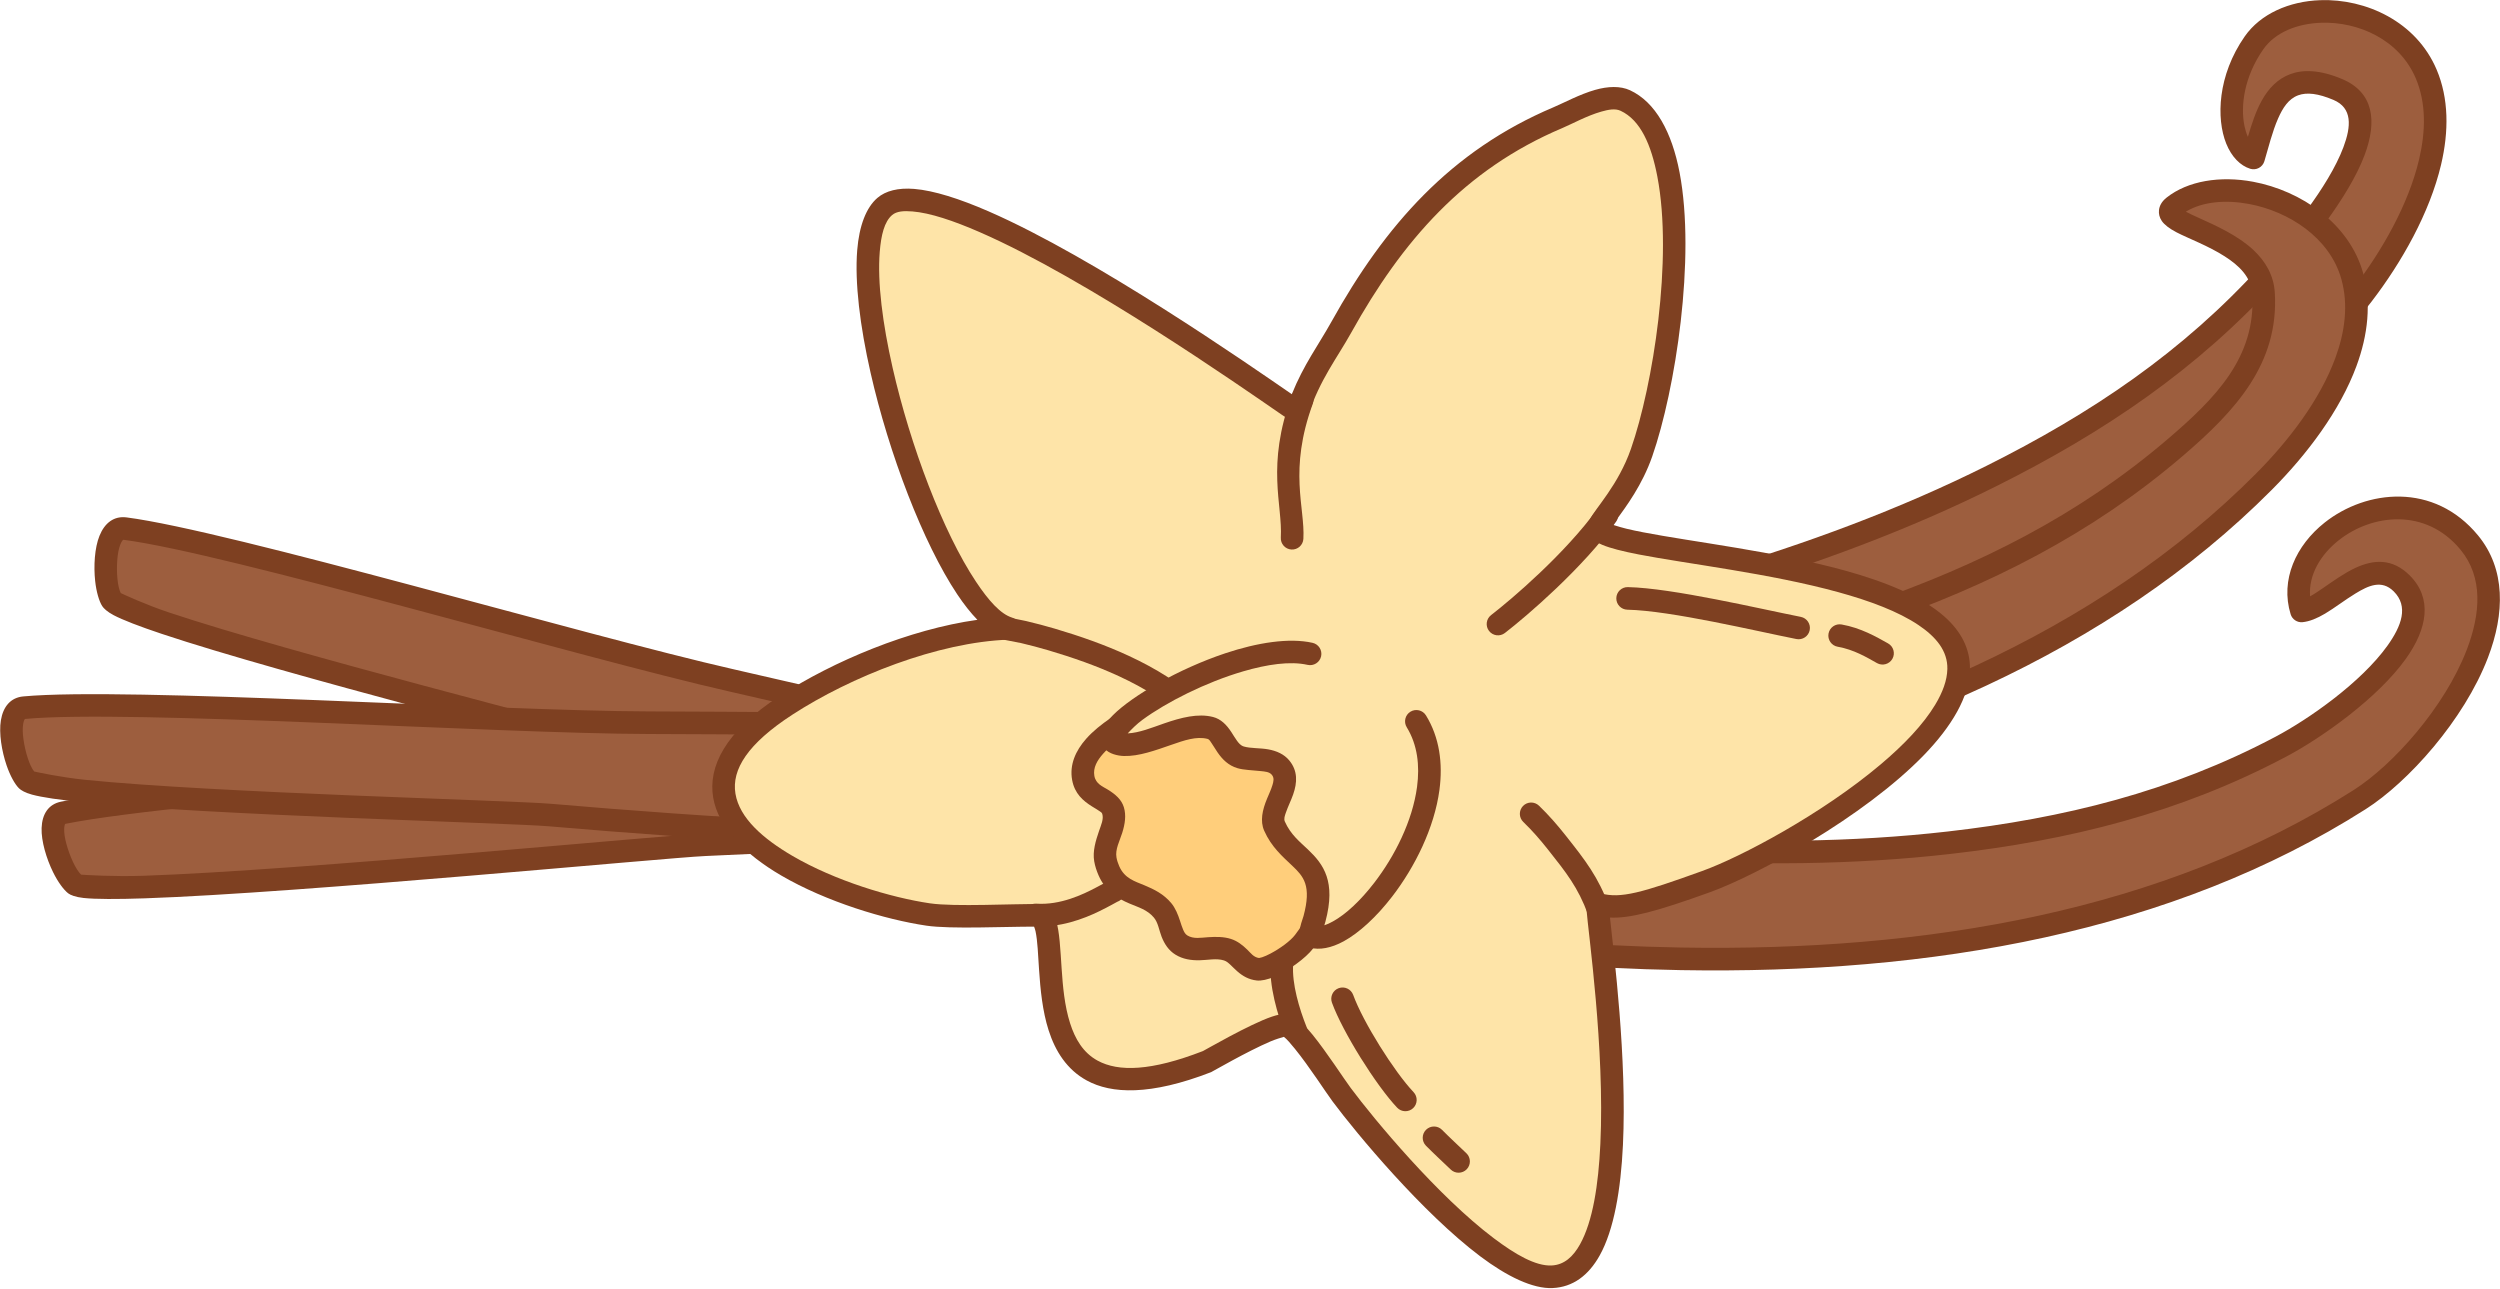 <?xml version="1.0" encoding="UTF-8" standalone="no"?><!DOCTYPE svg PUBLIC "-//W3C//DTD SVG 1.1//EN" "http://www.w3.org/Graphics/SVG/1.1/DTD/svg11.dtd"><svg width="100%" height="100%" viewBox="0 0 3688 1901" version="1.1" xmlns="http://www.w3.org/2000/svg" xmlns:xlink="http://www.w3.org/1999/xlink" xml:space="preserve" xmlns:serif="http://www.serif.com/" style="fill-rule:evenodd;clip-rule:evenodd;stroke-linejoin:round;stroke-miterlimit:2;"><g id="Vanilla"><path d="M184.524,779.801c152.235,19.734 673.579,173.636 893.698,223.721c550.096,125.166 1231.1,304.534 1796.88,239.692c173.479,-19.881 333.812,-59.222 489.539,-141.653c86.009,-45.527 248.611,-171.091 178.304,-240.987c-48.609,-48.325 -107.146,36.812 -147.87,40.692c-33.955,-110.716 150.69,-218.698 247.703,-100.748c92.549,112.522 -61.677,315.385 -161.852,379.1c-707.74,450.157 -1842.46,156.95 -2574.98,-75.237c-69.858,-22.142 -718.9,-184.314 -741.14,-219.265c-12.923,-20.31 -15.705,-109.906 19.714,-105.315Z" style="fill:#9d5e3e;"/><path d="M186.666,763.273c-18.333,-2.377 -32.14,7.913 -39.917,27.173c-7.179,17.78 -8.772,44.585 -6.362,66.707c1.759,16.142 5.856,29.829 10.362,36.91c2.208,3.47 7.536,8.503 16.78,13.393c13.521,7.152 38.277,16.653 70.908,27.565c179.845,60.143 606.57,167.527 662.477,185.248c440.829,139.73 1026.91,301.339 1578.56,310.868c370.079,6.392 724.67,-55.715 1010.4,-237.455c62.377,-39.675 145,-131.294 180.33,-223.498c25.006,-65.26 26.237,-130.663 -14.551,-180.254c-64.876,-78.877 -164.865,-67.686 -226.341,-18.991c-42.272,33.485 -65.782,84.301 -50.168,135.214c2.32,7.564 9.638,12.455 17.515,11.704c10.241,-0.975 21.533,-5.637 33.287,-12.627c14.07,-8.366 29.252,-20.187 44.785,-29.656c18.976,-11.568 38.591,-20.952 56.466,-3.18c22.271,22.139 11.652,51.009 -9.412,80.377c-38.518,53.705 -115.119,107.689 -164.938,134.06c-153.84,81.432 -312.263,120.184 -483.64,139.825c-564.04,64.642 -1242.89,-114.605 -1791.29,-239.385c-220.496,-50.171 -742.758,-204.23 -895.254,-223.998l0,-0Zm-8.518,111.619c-4.83,-9.291 -6.68,-31.047 -5.005,-50.329c0.692,-7.968 2.059,-15.553 4.515,-21.637c0.782,-1.937 1.654,-3.689 2.727,-5.134c0.556,-0.748 1.042,-1.586 1.996,-1.463l0,0c151.975,19.701 672.4,173.445 892.143,223.445c551.791,125.551 1234.95,305.04 1802.48,239.999c175.58,-20.123 337.824,-60.052 495.438,-143.482c53.393,-28.262 135.149,-86.536 176.431,-144.092c32.166,-44.849 39.835,-89.635 5.827,-123.445c-25.427,-25.277 -52.806,-23.58 -80.065,-10.979c-16.426,7.593 -32.807,19.582 -48.225,30.081c-6.496,4.424 -12.676,8.708 -18.564,11.858c-2.404,-31.669 15.529,-61.547 42.165,-82.646c48.838,-38.685 128.359,-48.626 179.899,14.037c33.254,40.431 29.556,93.946 9.168,147.152c-32.756,85.488 -109.26,170.514 -167.093,207.298c-280.458,178.385 -628.693,238.528 -991.938,232.253c-548.344,-9.471 -1130.87,-170.42 -1569.06,-309.314c-55.865,-17.708 -482.27,-124.989 -661.978,-185.085c-34.885,-11.666 -66.753,-26.573 -70.86,-28.517Z" style="fill:#7e4021;"/><path d="M93.293,1198.98c176.093,-35.38 850.143,-78.252 1074.11,-106.579c559.696,-70.792 1260.95,-135.49 1770.31,-390.173c156.18,-78.09 293.345,-169.96 411.426,-300.738c65.216,-72.229 192.54,-230.208 99.635,-269.466c-92.721,-39.179 -106.084,39.644 -124.324,101.032c-34.551,-10.7 -50.979,-95.862 0.648,-169.78c51.17,-73.262 208.742,-61.301 254.127,46.041c41.46,98.06 -21.805,231.517 -94.101,325.687c-510.78,665.312 -1677.3,778.438 -2445.04,811.154c-73.217,3.12 -896.382,83.741 -929.246,58.52c-19.097,-14.656 -52.56,-98.663 -17.545,-105.698Z" style="fill:#9d5e3e;"/><path d="M90.01,1182.63c-18.3,3.676 -27.912,17.996 -28.635,38.927c-0.661,19.125 7.043,44.984 16.903,65.05c7.197,14.648 15.756,26.174 22.413,31.282c3.186,2.446 10.634,5.508 22.477,6.785c17.559,1.895 49.162,1.955 90.47,0.549c229.939,-7.827 768.572,-59.927 827.155,-62.423c462.025,-19.689 1068.02,-68.566 1589.56,-248.532c349.89,-120.734 661.769,-300.52 867.985,-569.125c44.758,-58.3 85.989,-131.282 102.711,-202.125c11.663,-49.414 11.425,-97.856 -6.479,-140.201c-30.071,-71.124 -104.428,-104.857 -171.559,-102.565c-46.067,1.572 -88.316,20.159 -111.582,53.47c-40.098,57.41 -42.2,121.107 -27.301,158.126c7.975,19.814 21.022,32.671 35.386,37.119c4.254,1.317 8.858,0.877 12.786,-1.222c3.928,-2.099 6.852,-5.683 8.12,-9.952c6.188,-20.823 11.715,-43.743 20.244,-63.078c6.839,-15.502 15.246,-28.836 29.575,-34.121c12.824,-4.73 29.473,-2.764 52.042,6.773c28.178,11.907 26.286,39.009 14.729,69.8c-22.209,59.169 -82.237,131.046 -120.248,173.144c-116.65,129.193 -252.221,219.856 -406.509,297c-507.795,253.898 -1206.98,317.971 -1764.95,388.545c-224.211,28.359 -899.006,71.355 -1075.3,106.774l-0,-0Zm29.619,107.643c-7.678,-7.283 -16.761,-27.048 -21.76,-45.64c-2.086,-7.758 -3.407,-15.374 -3.18,-21.924c0.071,-2.063 0.286,-3.98 0.796,-5.675c0.222,-0.737 0.306,-1.566 1.091,-1.724c175.897,-35.34 849.202,-78.089 1072.91,-106.384c561.421,-71.01 1264.74,-136.333 1775.67,-391.801c158.073,-79.036 296.831,-172.113 416.343,-304.476c40.249,-44.577 103.198,-121.114 126.714,-183.769c18.948,-50.482 13.237,-92.696 -32.962,-112.218c-33.071,-13.974 -57.759,-14.273 -76.551,-7.342c-18.469,6.812 -32.016,20.805 -42.183,39.083c-8.669,15.587 -14.831,34.512 -20.406,53.506c-2.075,-4.539 -3.723,-9.741 -4.938,-15.437c-6.5,-30.474 -0.24,-73.833 27.579,-113.663c17.671,-25.3 50.403,-38.049 85.392,-39.243c54.45,-1.859 115.329,24.543 139.72,82.231c15.264,36.103 14.683,77.435 4.739,119.564c-15.69,66.472 -54.712,134.78 -96.709,189.483c-202.408,263.646 -508.989,439.41 -852.418,557.914c-518.43,178.89 -1120.85,227.168 -1580.11,246.739c-58.563,2.495 -597.01,54.588 -826.87,62.412c-45.253,1.54 -87.161,-1.233 -92.875,-1.636Z" style="fill:#7e4021;"/><path d="M35.82,1043.96c152.856,-14.15 695.263,21.606 921.008,22.171c564.154,1.412 1267.92,26.981 1805.69,-160.426c164.888,-57.463 312.682,-131.025 446.527,-245.618c73.923,-63.29 136.02,-128.301 130.127,-227.265c-5.259,-88.317 -168.17,-100.181 -132.639,-128.275c70.098,-55.424 232.261,-9.398 263.536,102.869c28.571,102.559 -46.693,219.167 -130.446,303.311c-591.717,594.481 -1763.12,557.403 -2528.74,491.606c-73.014,-6.275 -741.823,-22.08 -771.19,-51.299c-17.064,-16.979 -39.438,-103.782 -3.875,-107.074Z" style="fill:#9d5e3e;"/><path d="M34.284,1027.36c-18.408,1.704 -29.621,14.773 -32.982,35.27c-3.103,18.922 1.224,45.424 8.43,66.478c5.258,15.362 12.258,27.817 18.208,33.737c2.915,2.9 9.219,6.642 19.31,9.384c14.76,4.011 40.999,7.849 75.228,11.335c188.659,19.214 628.547,30.349 686.98,35.37c460.746,39.597 1068.01,68.667 1608.3,-43.08c362.463,-74.967 694.785,-213.365 933.677,-453.374c51.919,-52.162 100.49,-116.53 124.816,-182.461c16.961,-45.969 22.222,-92.751 9.873,-137.08c-20.474,-73.49 -91.756,-121.689 -162.504,-134.848c-48.368,-8.996 -96.054,-1.426 -127.425,23.379c-7.878,6.228 -10.673,12.861 -11.271,18.608c-0.552,5.305 0.641,10.618 4.09,15.794c3.543,5.316 11.014,11.262 21.833,16.872c17.681,9.168 46.414,19.645 71.138,35.495c20.674,13.254 39.039,30.208 40.549,55.57c5.561,93.401 -54.562,153.882 -124.329,213.614c-132.224,113.204 -278.282,185.773 -441.173,242.539c-536.111,186.83 -1237.75,160.906 -1800.16,159.499c-226.131,-0.566 -769.469,-36.275 -922.586,-22.101l-0,0Zm16.181,110.769c-6.751,-8.005 -13.33,-28.825 -15.926,-48.005c-1.074,-7.925 -1.405,-15.625 -0.343,-22.1c0.338,-2.062 0.804,-3.962 1.534,-5.608c0.378,-0.851 0.668,-1.776 1.626,-1.864c152.594,-14.127 694.072,21.678 919.431,22.242c565.892,1.416 1271.79,26.63 1811.21,-161.355c166.887,-58.159 316.415,-132.714 451.882,-248.695c78.082,-66.851 142.149,-136.385 135.925,-240.916c-1.53,-25.696 -13.731,-46.224 -31.311,-62.796c-23.095,-21.772 -55.953,-36.378 -81.276,-47.822c-7.057,-3.19 -13.447,-6.112 -18.67,-8.929c24.494,-14.939 58.633,-17.806 92.973,-11.419c58.946,10.964 119.431,49.792 136.489,111.023c10.508,37.719 5.398,77.479 -9.034,116.595c-22.764,61.696 -68.585,121.674 -117.169,170.485c-234.481,235.577 -561.033,370.664 -916.803,444.247c-537.059,111.079 -1140.7,81.871 -1598.69,42.511c-58.388,-5.018 -497.941,-16.121 -686.457,-35.321c-36.594,-3.727 -70.956,-11.278 -75.39,-12.273Z" style="fill:#7e4021;"/><path d="M1487.99,926.965c-108.726,-33.854 -270.084,-547.664 -182.781,-622.389c86.932,-74.406 608.055,305.015 608.847,302.613c17.85,-54.118 43.086,-85.719 64.723,-124.608c77.144,-138.653 171.503,-246.435 319.32,-308.956c24.655,-10.428 71.715,-38.243 99.489,-25.371c112.263,52.03 71.871,382.312 24.096,519.445c-23.551,67.603 -71.168,105.669 -61.872,114.573c41.602,39.85 532.917,45.175 529.592,204.893c-2.55,122.514 -274.903,278.085 -372.527,313.354c-95.766,34.597 -128.632,41.937 -159.881,33.46c-5.299,4.348 84.739,542.793 -67.446,549.506c-87.202,3.846 -260.093,-201.153 -310.373,-268.631c-14.275,-19.157 -59.051,-90.232 -79.78,-101.74c-14.263,-7.917 -116.177,51.947 -118.837,52.979c-296.974,115.204 -204.638,-190.527 -246.945,-215.698c-38.845,-0.722 -126.826,4.194 -164.33,-1.33c-147.677,-21.753 -455.833,-148.66 -209.551,-308.676c88.366,-57.414 220.496,-109.874 328.256,-113.424Z" style="fill:#fee4a8;"/><path d="M1905.68,581.539c-64.597,-44.518 -290.092,-201.226 -447.227,-269.707c-42.833,-18.667 -80.881,-30.787 -109.727,-33.147c-23.735,-1.942 -42.186,2.816 -54.353,13.23c-16.487,14.111 -26.901,40.947 -29.818,77.148c-3.812,47.321 4.06,111.964 19.714,180.82c27.102,119.209 77.394,251.172 127.784,326.754c9.853,14.779 19.874,27.445 29.795,37.713l0,0.001c-100.459,14.044 -212.693,61.058 -291.193,112.062c-82.106,53.346 -105.97,105.255 -98.623,149.817c7.283,44.17 46.941,84.085 100.366,115.263c66.525,38.823 153.694,65.11 214.46,74.06c35.643,5.251 116.3,1.33 158.62,1.43c0.753,1.948 1.672,4.581 2.156,6.851c3.03,14.241 3.722,34.601 5.221,57.133c1.908,28.666 4.988,60.549 14.058,88.887c9.993,31.22 27.191,58.163 56.269,74.035c36.362,19.848 93.446,22.64 183.407,-12.258c1.873,-0.726 52.677,-30.398 87.896,-45.431c7.098,-3.03 15.882,-5.628 19.545,-6.661c4.563,3.58 10.018,10.021 16.111,17.518c21.019,25.86 45.753,64.443 55.672,77.755c35.732,47.954 132.532,164.247 217.717,228.411c39.777,29.961 77.819,48.189 106.756,46.912c30.116,-1.328 53.167,-18.632 69.655,-48.234c20.952,-37.617 31.095,-96.92 34.217,-162.7c6.066,-127.799 -13.235,-280.617 -19.122,-335.59c29.03,1.359 67.861,-8.644 147.505,-37.417c69.735,-25.193 226.821,-110.567 315.7,-202.39c40.774,-42.125 66.992,-86.144 67.827,-126.292c0.634,-30.453 -13.238,-56.482 -38.174,-78.437c-32.907,-28.974 -86.351,-50.908 -147.064,-67.623c-101.773,-28.019 -224.246,-42.129 -297.173,-56.277c-17.682,-3.43 -32.287,-6.809 -42.663,-10.476l-1.364,-0.487c1.455,-2.246 3.097,-4.699 4.684,-6.901c14.616,-20.277 38.322,-51.681 53.11,-94.129c34.143,-98.004 64.394,-292.652 40.278,-418.83c-11.332,-59.287 -35.407,-103.748 -73.105,-121.219c-14.329,-6.641 -32.636,-5.902 -51.484,-0.543c-22.614,6.429 -46.244,19.23 -61.506,25.685c-151.423,64.047 -248.365,174.167 -327.391,316.203c-19.252,34.602 -41.151,63.633 -58.536,107.061Zm-417.14,362.084c8.129,-0.268 14.877,-6.364 15.968,-14.424c1.09,-8.059 -3.796,-15.729 -11.562,-18.147c-17.06,-5.312 -34.656,-25.153 -53.158,-52.905c-48.656,-72.981 -96.846,-200.547 -123.015,-315.653c-14.787,-65.039 -22.593,-126.057 -18.992,-170.754c2.027,-25.159 6.809,-44.695 18.267,-54.502c6.619,-5.665 17.049,-6.387 29.96,-5.33c26.099,2.135 60.374,13.592 99.128,30.482c157.672,68.715 384.898,227.55 444.578,268.63c9.934,6.837 15.993,10.71 17.15,11.246c6.113,2.837 10.477,1.354 12.057,0.871c5.969,-1.826 9.316,-5.731 10.964,-10.727c17.451,-52.908 42.306,-83.706 63.459,-121.725c75.262,-135.271 167.037,-240.714 311.248,-301.709c14.325,-6.059 36.412,-18.29 57.637,-24.324c10.389,-2.953 20.453,-4.937 28.351,-1.276c29.669,13.75 45.463,50.574 54.381,97.234c23.126,121 -6.273,307.623 -39.015,401.606c-18.52,53.161 -52.409,87.607 -60.454,103.794c-6.562,13.204 -3.171,22.586 2.792,28.298c3.364,3.222 8.538,6.551 15.606,9.517c11.741,4.925 30.196,9.569 53.419,14.074c72.309,14.027 193.763,27.909 294.673,55.691c46.314,12.751 88.221,28.333 118.309,48.586c26.005,17.505 43.003,38.146 42.451,64.642c-0.353,16.981 -7.01,34.587 -17.752,52.489c-17.789,29.646 -46.656,59.639 -80.457,88.196c-86.698,73.249 -205.846,136.578 -263.318,157.341c-89.968,32.502 -120.498,41.013 -149.855,33.049c-5.203,-1.411 -10.768,-0.219 -14.936,3.201c-1.709,1.403 -3.703,3.524 -5.047,6.981c-0.492,1.266 -1.578,5.862 -0.996,13.492c2.645,34.679 27.146,205.641 20.481,346.054c-2.837,59.773 -11.003,113.878 -30.042,148.06c-10.177,18.271 -23.414,30.334 -42.003,31.153c-23.389,1.032 -53.081,-16.02 -85.232,-40.237c-82.631,-62.239 -176.382,-175.186 -211.043,-221.702c-10.065,-13.507 -35.207,-52.623 -56.535,-78.863c-10.791,-13.276 -21.124,-23.384 -28.52,-27.489c-2.832,-1.573 -6.61,-2.767 -11.397,-2.815c-4.674,-0.046 -11.49,1.226 -19.605,3.966c-33.695,11.378 -99.81,50.029 -101.951,50.86c-76.357,29.621 -124.518,30.923 -155.382,14.076c-21.34,-11.648 -33.158,-32.024 -40.492,-54.937c-8.255,-25.792 -10.808,-54.85 -12.545,-80.94c-1.932,-29.025 -3.119,-54.737 -8.087,-70.318c-3.524,-11.052 -9.21,-18.389 -15.89,-22.363c-2.488,-1.48 -5.319,-2.287 -8.213,-2.341c-38.343,-0.712 -125.191,4.298 -162.21,-1.155c-57.376,-8.451 -139.702,-33.216 -202.516,-69.872c-43.587,-25.437 -78.336,-55.861 -84.277,-91.897c-5.879,-35.656 18.198,-73.758 83.894,-116.442c86.091,-55.936 214.738,-107.284 319.724,-110.742Z" style="fill:#7e4021;"/><path d="M2400.69,899.431c64.178,1.336 190.569,31.688 249.413,43.286c9.025,1.779 17.797,-4.104 19.575,-13.129c1.779,-9.025 -4.104,-17.797 -13.129,-19.575c-60.187,-11.862 -189.524,-42.541 -255.165,-43.908c-9.196,-0.192 -16.818,7.119 -17.01,16.316c-0.191,9.196 7.12,16.818 16.316,17.01Z" style="fill:#7e4021;"/><path d="M2710.93,954.048c24.146,4.269 43.048,15.774 58.066,24.19c8.024,4.497 18.19,1.632 22.687,-6.392c4.496,-8.025 1.632,-18.191 -6.392,-22.687c-17.675,-9.904 -40.14,-22.911 -68.558,-27.936c-9.058,-1.601 -17.712,4.453 -19.314,13.511c-1.601,9.058 4.453,17.712 13.511,19.314Z" style="fill:#7e4021;"/><path d="M1964.89,1479.1c15.657,43.119 65.187,122.191 96.219,154.966c6.324,6.68 16.881,6.968 23.561,0.644c6.68,-6.324 6.968,-16.881 0.644,-23.561c-28.724,-30.339 -74.6,-103.514 -89.093,-143.426c-3.139,-8.646 -12.708,-13.117 -21.354,-9.977c-8.646,3.139 -13.117,12.708 -9.977,21.354Z" style="fill:#7e4021;"/><path d="M2103.6,1690.2c11.869,11.998 24.391,23.454 36.564,35.15c6.633,6.373 17.192,6.162 23.565,-0.471c6.374,-6.633 6.163,-17.192 -0.47,-23.566c-11.97,-11.501 -24.291,-22.757 -35.962,-34.555c-6.469,-6.54 -17.03,-6.597 -23.57,-0.128c-6.539,6.469 -6.596,17.031 -0.127,23.57Z" style="fill:#7e4021;"/><path d="M1683.88,1051.12c-34.557,19.398 -93.598,53.673 -85.872,96.486c5.274,29.226 38.204,29.234 43.97,48.09c6.674,21.822 -15.613,47.897 -11.367,72.07c1.007,5.736 2.835,11.308 5.157,16.642c16.737,38.45 55.821,30.655 79.18,58.425c12.379,14.717 10.556,40.634 27.856,51.293c20.189,12.44 46.44,0.01 67.917,6.841c18.068,5.746 24.373,26.624 45.212,28.907c14.375,1.576 54.305,-22.81 67.866,-40.728c76.482,-101.056 90.762,-237.14 -9.506,-317.024c-54.41,-43.348 -169.175,-55.379 -230.413,-21.002Z" style="fill:#ffce7b;"/><path d="M1675.72,1036.59c-22.08,12.395 -53.371,30.733 -73.233,53.075c-16.065,18.07 -24.875,38.78 -20.883,60.904c3.64,20.168 16.099,30.808 29.365,39.105c3.615,2.261 7.248,4.313 10.47,6.545c1.893,1.312 3.962,2.271 4.599,4.355c2.38,7.78 -1.601,16.126 -4.6,24.873c-5.136,14.978 -9.836,30.45 -7.244,45.206c1.235,7.032 3.444,13.873 6.29,20.411c10.433,23.967 27.4,33.997 45.829,41.887c12.472,5.339 26.025,8.901 35.879,20.615c6.321,7.515 7.642,18.732 11.387,28.247c4.279,10.871 10.387,20.288 20.48,26.507c10.864,6.694 22.927,8.502 35.468,8.289c12.182,-0.206 24.915,-3.326 36.141,0.245c4.009,1.275 6.895,4.033 9.781,6.756c3.269,3.084 6.409,6.338 9.782,9.295c7.824,6.858 16.734,12.209 28.884,13.541c6.27,0.687 16.079,-1.21 26.998,-6.044c19.915,-8.815 45.186,-26.941 55.974,-41.194c82.071,-108.44 95.185,-254.396 -12.411,-340.117c-29.364,-23.395 -74.871,-38.747 -121.443,-43.204c-46.748,-4.473 -94.339,2.081 -127.513,20.703Zm181.686,376.676c-8.133,-1.046 -12.287,-7.342 -17.376,-12.269c-6.976,-6.754 -14.462,-12.793 -24.26,-15.909c-10.52,-3.346 -21.951,-3.268 -33.492,-2.525c-10.672,0.687 -21.59,3.012 -30.734,-2.622c-3.207,-1.976 -4.785,-5.239 -6.24,-8.616c-1.688,-3.916 -2.979,-8.138 -4.344,-12.318c-3.222,-9.866 -6.979,-19.432 -13.259,-26.898c-11.206,-13.322 -25.181,-20.198 -39.499,-26.15c-14.153,-5.884 -29.219,-9.969 -37.155,-28.2c-1.797,-4.128 -3.243,-8.433 -4.023,-12.873c-2.107,-11.995 4.732,-24.328 8.512,-36.356c4.12,-13.114 5.989,-25.899 2.378,-37.705c-3.465,-11.329 -12.431,-19.103 -23.683,-25.994c-7.608,-4.659 -17.68,-8.308 -19.823,-20.181c-2.19,-12.135 4.18,-22.927 12.991,-32.838c17.443,-19.62 45.248,-35.271 64.637,-46.155c28.065,-15.754 68.474,-20.373 108.021,-16.588c39.723,3.802 78.803,16.139 103.849,36.093c92.946,74.049 77.498,200.254 6.602,293.93c-7.023,9.278 -22.44,20.302 -36.169,27.554c-4.414,2.332 -8.656,4.261 -12.405,5.511c-1.591,0.531 -4.033,1.015 -4.528,1.109Z" style="fill:#7e4021;"/><path d="M1905.45,583.806c-38.039,103.856 -13.201,160.377 -15.987,209.269c-0.523,9.183 6.508,17.064 15.691,17.588c9.184,0.523 17.065,-6.508 17.588,-15.692c2.658,-46.635 -22.275,-100.638 14.008,-199.701c3.164,-8.637 -1.28,-18.218 -9.918,-21.382c-8.637,-3.164 -18.218,1.281 -21.382,9.918Z" style="fill:#7e4021;"/><path d="M2356.97,750.162c-47.91,66.306 -125.939,132.982 -157.338,157.246c-7.279,5.625 -8.622,16.101 -2.997,23.379c5.625,7.279 16.101,8.622 23.379,2.997c32.746,-25.305 114.01,-94.95 163.975,-164.1c5.387,-7.456 3.708,-17.883 -3.748,-23.27c-7.456,-5.388 -17.883,-3.708 -23.271,3.748Z" style="fill:#7e4021;"/><path d="M2247.2,1212.58c13.142,12.633 25.093,26.433 36.393,40.722c26.528,33.541 44.312,55.528 59.095,95.935c3.161,8.638 12.74,13.086 21.379,9.925c8.638,-3.16 13.086,-12.74 9.925,-21.378c-16.169,-44.194 -35.24,-68.475 -64.254,-105.16c-12.238,-15.473 -25.206,-30.394 -39.438,-44.075c-6.632,-6.375 -17.191,-6.166 -23.566,0.465c-6.374,6.632 -6.166,17.191 0.466,23.566Z" style="fill:#7e4021;"/><path d="M1927.5,1515.11c-10.675,-26.696 -21.916,-63.736 -19.819,-92.573c0.668,-9.175 -6.239,-17.165 -15.414,-17.832c-9.174,-0.667 -17.164,6.239 -17.831,15.414c-2.429,33.391 9.753,76.456 22.114,107.368c3.415,8.54 13.123,12.702 21.664,9.286c8.541,-3.415 12.702,-13.122 9.286,-21.663Z" style="fill:#7e4021;"/><path d="M1648.12,1330.36c8.409,-2.896 13.104,-11.957 10.521,-20.549c-2.649,-8.809 -11.951,-13.811 -20.76,-11.163c-2.878,0.866 -10.346,5.003 -20.948,10.626c-19.385,10.283 -52.608,26.2 -88.129,23.813c-9.177,-0.617 -17.129,6.333 -17.746,15.511c-0.617,9.178 6.333,17.13 15.511,17.747c36.703,2.467 71.549,-10.573 95.45,-22.248c12.375,-6.045 25.297,-13.286 26.101,-13.737Z" style="fill:#7e4021;"/><path d="M1472.23,942.051c5.067,0.972 32.435,6.226 33.854,6.562c13.647,3.228 27.244,6.794 40.693,10.773c34.982,10.349 70.634,22.725 104.223,38.299c18.636,8.64 36.634,18.265 53.506,29.09c7.742,4.967 18.061,2.714 23.028,-5.029c4.967,-7.742 2.714,-18.06 -5.028,-23.027c-18.13,-11.631 -37.46,-21.991 -57.485,-31.275c-35.064,-16.258 -72.268,-29.218 -108.788,-40.022c-14.039,-4.153 -28.231,-7.878 -42.477,-11.248c-1.884,-0.445 -35.301,-7.513 -41.851,-7.607c-16.305,-0.235 -18.198,14.025 -17.87,18.201c0.719,9.17 8.748,16.031 17.918,15.312l0.277,-0.029Zm11.802,-6.665c2.592,-3.338 3.555,-7.127 3.234,-11.225c0.327,4.173 -0.915,8.109 -3.234,11.225Z" style="fill:#7e4021;"/><path d="M1932.64,964.565c-100.302,-22.688 -314.414,99.391 -290.157,129.219c3.481,4.282 10.993,4.681 15.973,4.823c40.557,1.156 88.266,-34.537 126.78,-24.788c19.25,4.872 21.466,36.507 45.041,43.436c17.301,5.086 45.969,-0.331 58.776,15.117c21.515,25.952 -20.379,60.449 -8.867,86.394c24.094,54.301 82.224,49.736 58.912,136.737c-1.19,4.441 -10.378,24.248 -2.203,26.439c65.391,17.521 227.246,-196.307 152.509,-317.833" style="fill:#fee4a8;"/><path d="M1953.65,1365c0.725,-2.348 1.335,-4.368 1.552,-5.178c8.153,-30.426 7.128,-51.265 1.827,-67.212c-5.466,-16.439 -15.643,-28.101 -27.484,-39.376c-11.72,-11.16 -25.522,-21.848 -34.119,-41.223c-1.803,-4.064 -0.115,-8.458 1.454,-13.085c2.989,-8.812 7.628,-17.927 10.767,-26.892c6.217,-17.758 6.955,-34.96 -5.758,-50.295c-7.595,-9.161 -18.603,-14.061 -31.14,-16.299c-12.077,-2.157 -25.882,-1.264 -35.766,-4.17c-4.702,-1.382 -7.559,-4.924 -10.186,-8.523c-2.987,-4.093 -5.545,-8.534 -8.213,-12.626c-7.156,-10.978 -15.543,-19.49 -27.252,-22.454c-22.152,-5.607 -47.083,0.885 -72.172,9.581c-18.168,6.297 -36.427,13.835 -53.538,14.649c5.32,-5.781 13.343,-13.862 21.742,-20.021c35.33,-25.908 93.302,-55.369 148.659,-71.518c35.132,-10.249 69.116,-15.375 94.946,-9.532c8.972,2.029 17.904,-3.608 19.933,-12.579c2.029,-8.972 -3.607,-17.904 -12.579,-19.933c-34.474,-7.798 -81.546,-0.335 -128.66,15.37c-68.581,22.86 -137.232,62.632 -165.752,91.274c-9.47,9.511 -15.006,18.523 -16.938,25.678c-2.513,9.31 -0.658,17.221 4.585,23.668c6.358,7.819 19.333,10.708 28.429,10.968c22.116,0.63 46.302,-8.284 70.089,-16.529c18.539,-6.425 36.709,-12.905 53.077,-8.762c3.027,0.766 4.414,3.776 6.295,6.524c2.87,4.192 5.555,8.858 8.585,13.287c7.179,10.492 16.15,19.52 29.55,23.459c9.455,2.779 21.988,2.922 33.936,4.247c6.417,0.711 12.95,0.981 16.709,5.516c3.804,4.589 2.496,9.825 0.905,15.11c-2.002,6.649 -5.195,13.406 -7.981,20.092c-6.913,16.588 -10.549,32.993 -4.194,47.315c10.679,24.067 27.042,37.98 41.6,51.843c7.868,7.492 15.208,14.829 18.839,25.752c3.795,11.415 3.443,26.29 -2.392,48.068c-1.004,3.748 -6.158,16.72 -6.125,24.983c0.048,11.748 5.9,19.241 15.707,21.868c13.85,3.711 31.193,0.689 49.774,-9.524c22.646,-12.448 48.151,-35.821 71.195,-65.705c33.833,-43.877 62.461,-101.74 69.906,-157.523c5.238,-39.252 0.076,-77.501 -19.855,-109.909c-4.819,-7.836 -15.093,-10.285 -22.928,-5.466c-7.836,4.818 -10.285,15.092 -5.466,22.927c15.943,25.925 19.399,56.64 15.208,88.039c-6.698,50.193 -32.819,102.097 -63.262,141.577c-19.808,25.688 -41.388,46.148 -60.855,56.848c-4.453,2.448 -8.684,4.454 -12.654,5.691Z" style="fill:#7e4021;"/></g></svg>